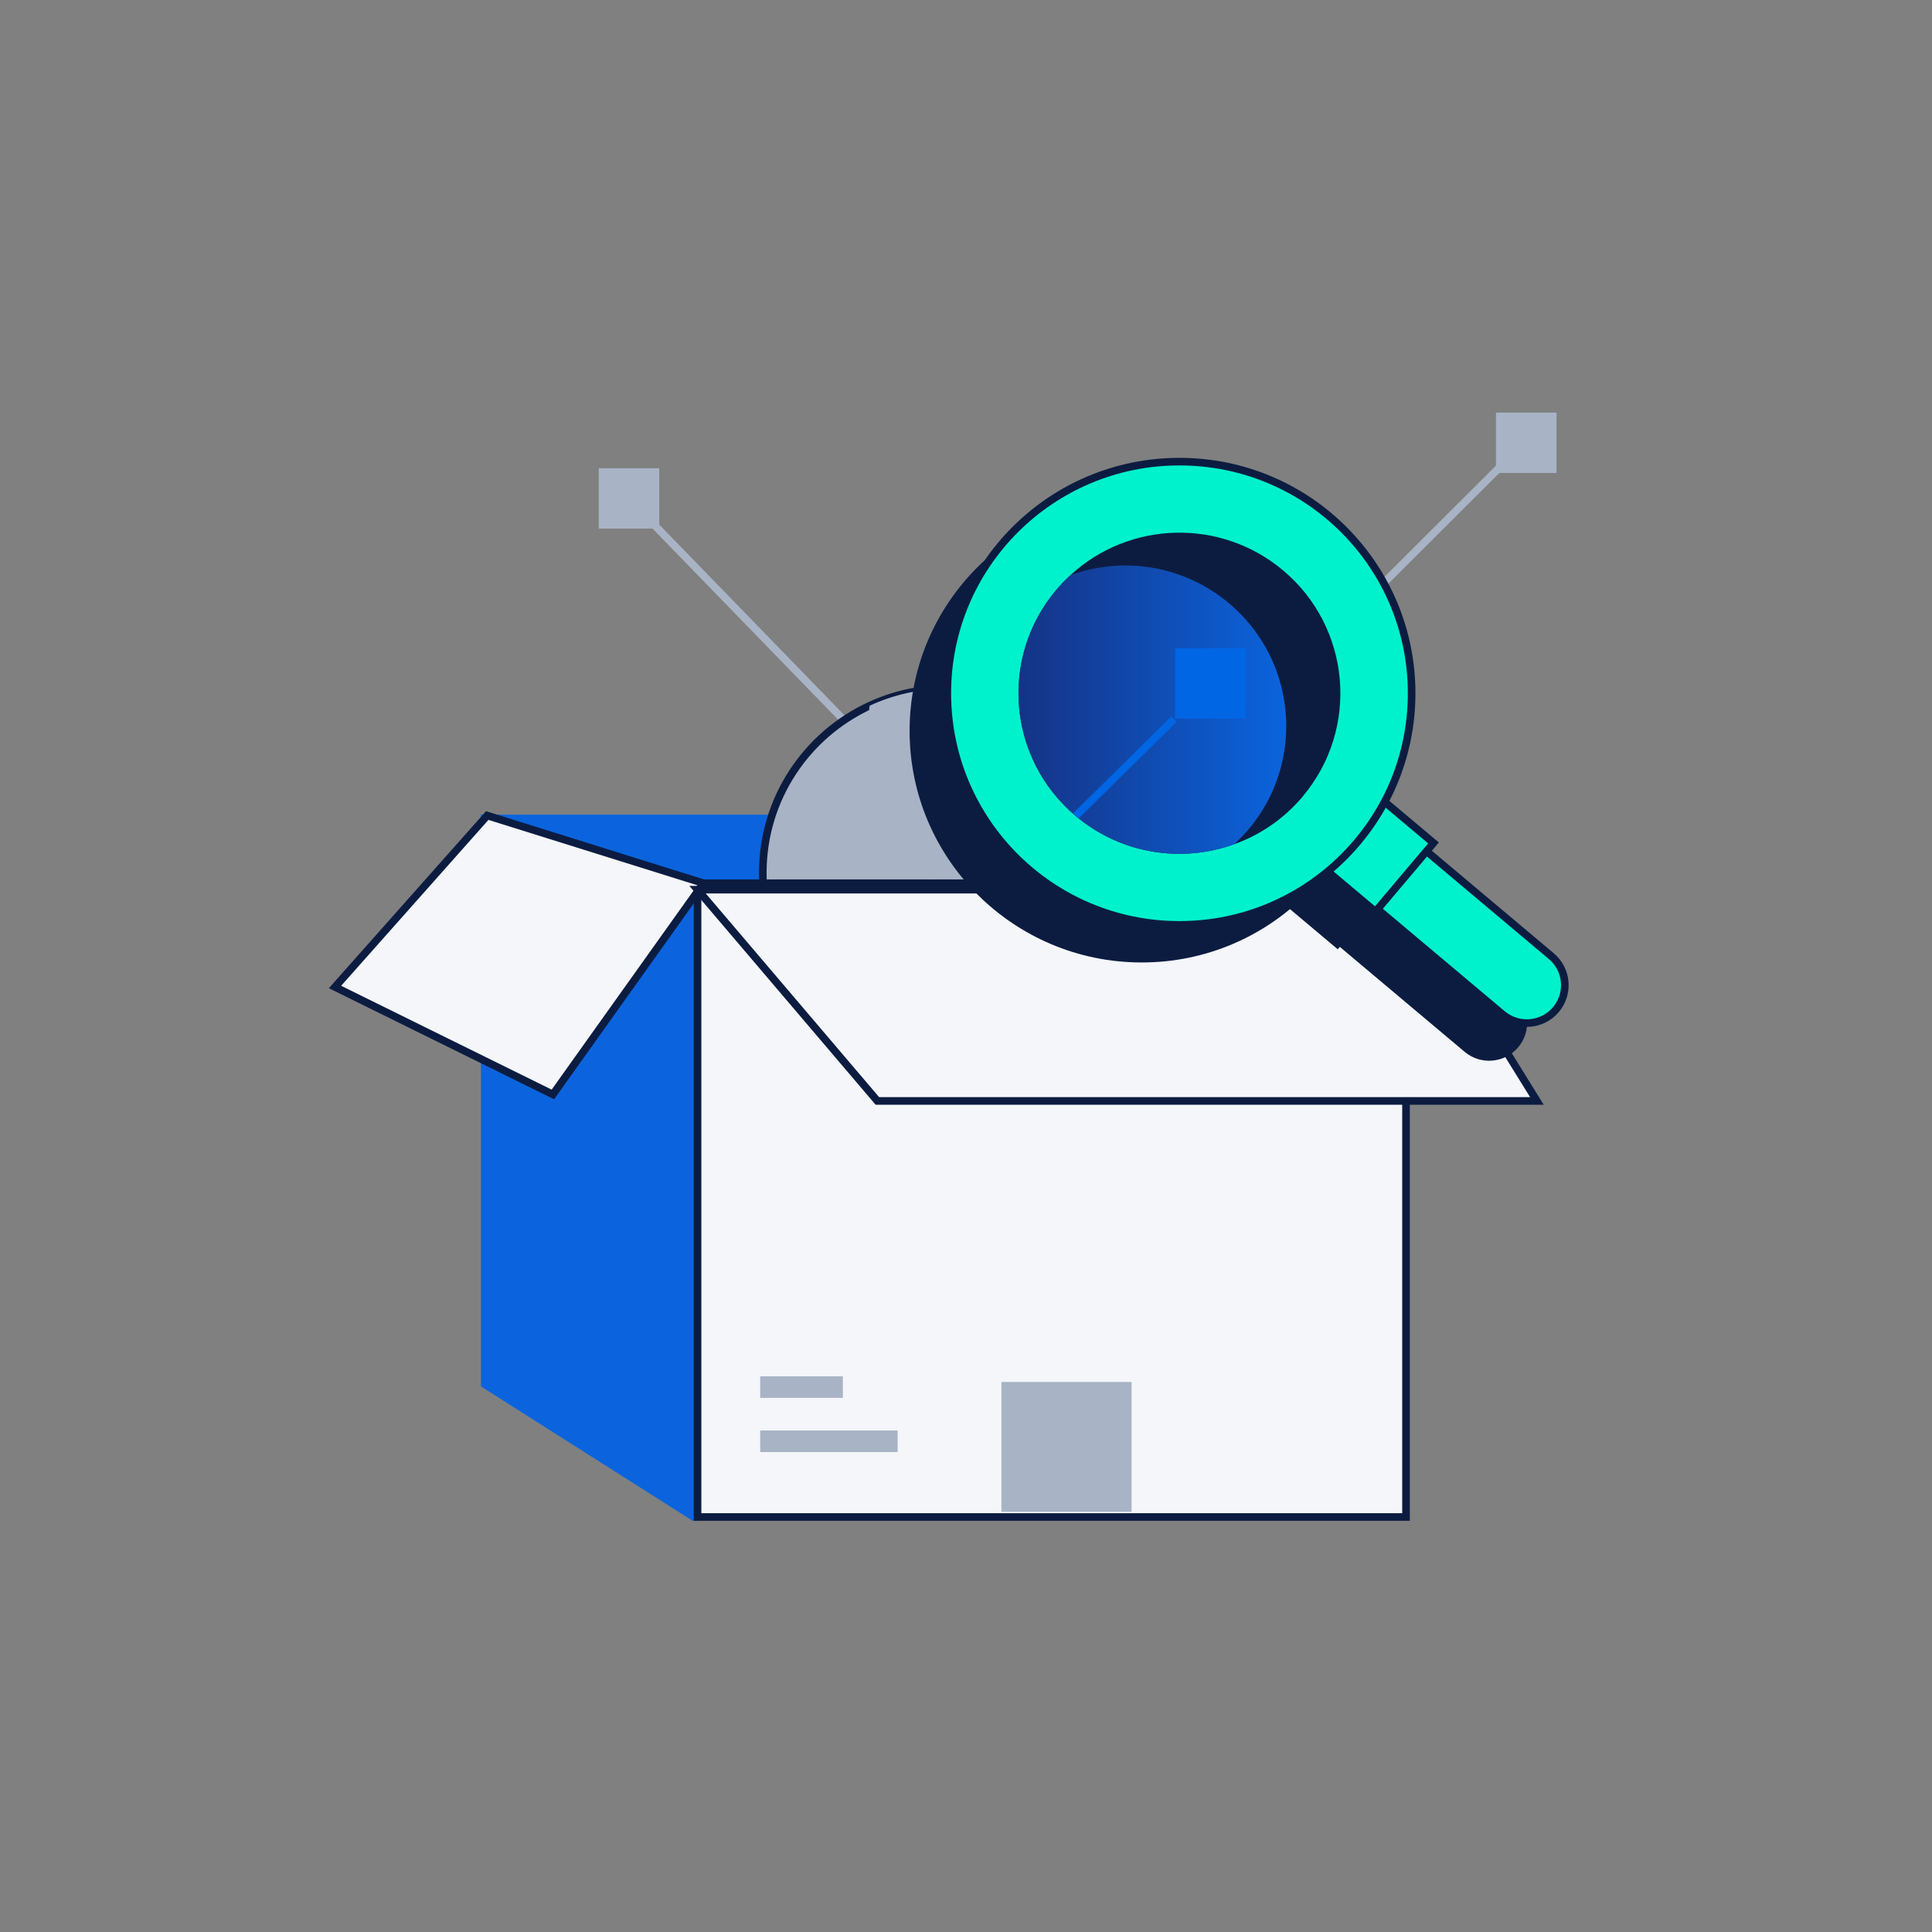 <svg width="345" height="345" viewBox="0 0 345 345" fill="none" xmlns="http://www.w3.org/2000/svg">
<rect x="0" y="0" width="345" height="345" fill="#808080" stroke="none"/>
<path d="M153.426 130.434L152.204 131.128L113.85 91.637L114.825 90.695L153.426 130.434Z" fill="#A8B3C5"/>
<path d="M212.102 258.689L123.749 271.609L85.881 247.576V145.47H212.102L250.629 157.559L212.102 258.689Z" fill="#0B64DD"/>
<path d="M202.103 155.847C202.103 157.653 201.958 159.414 201.677 161.139C199.143 176.772 185.537 188.711 169.153 188.711C150.958 188.711 136.213 173.999 136.213 155.847C136.213 142.635 144.024 131.238 155.294 126.018C159.504 124.067 164.202 122.974 169.153 122.974C187.348 122.974 202.103 137.695 202.103 155.847Z" fill="#A8B3C5"/>
<path d="M201.424 155.847C201.424 138.069 186.972 123.652 169.153 123.652C164.302 123.652 159.701 124.722 155.58 126.632C144.541 131.745 136.891 142.908 136.891 155.847C136.892 173.625 151.333 188.033 169.153 188.033C185.199 188.033 198.525 176.341 201.007 161.031C201.282 159.343 201.424 157.617 201.424 155.847ZM202.781 155.847C202.781 157.46 202.668 159.037 202.448 160.586L202.347 161.247C199.76 177.203 185.875 189.388 169.153 189.388C150.583 189.388 135.534 174.373 135.534 155.847C135.534 142.362 143.507 130.73 155.008 125.403C159.305 123.412 164.1 122.297 169.153 122.297C187.722 122.297 202.781 137.321 202.781 155.847Z" fill="#0C1C41"/>
<g style="mix-blend-mode:multiply">
<path d="M202.103 155.847C202.103 157.653 201.958 159.414 201.677 161.139C197.459 163.09 192.761 164.183 187.809 164.183C169.615 164.183 154.869 149.471 154.869 131.319C154.869 129.513 155.014 127.743 155.294 126.018C159.504 124.067 164.202 122.974 169.153 122.974C187.348 122.974 202.103 137.695 202.103 155.847Z" fill="#A8B3C5"/>
</g>
<path d="M251.074 157.717H124.562V270.893H251.074V157.717Z" fill="#F4F6F9"/>
<path d="M251.753 157.039V271.57H123.884V157.039H251.753ZM125.241 270.216H250.395V158.394H125.241V270.216Z" fill="#0C1C41"/>
<path d="M125.622 157.717L98.728 195.439L59.822 176.248L87.005 145.633L125.622 157.717Z" fill="#F4F6F9"/>
<path d="M126.716 157.35L98.946 196.302L58.725 176.463L86.789 144.855L126.716 157.35ZM60.919 176.033L98.51 194.575L124.527 158.083L87.221 146.41L60.919 176.033Z" fill="#0C1C41"/>
<path d="M202.066 158.872H178.821V182.064H202.066V158.872Z" fill="#A8B3C5"/>
<path d="M202.066 246.78H178.821V269.972H202.066V246.78Z" fill="#A8B3C5"/>
<path d="M124.562 158.872L156.67 196.595H274.447L251.065 158.872H124.562Z" fill="#F4F6F9"/>
<path d="M251.444 158.195L275.665 197.272H156.356L156.153 197.034L123.095 158.195H251.444ZM156.985 195.917H273.229L250.687 159.55H126.029L156.985 195.917Z" fill="#0C1C41"/>
<path d="M160.291 255.45H135.751V259.297H160.291V255.45Z" fill="#A8B3C5"/>
<path d="M150.506 245.768H135.751V249.616H150.506V245.768Z" fill="#A8B3C5"/>
<path d="M272.211 79.996L233.242 118.874L232.282 117.917L271.251 79.038L272.211 79.996Z" fill="#A8B3C5"/>
<path d="M235.552 165.973L244.302 155.614L270.294 177.466C273.16 179.875 273.526 184.151 271.111 187.01C268.696 189.869 264.41 190.234 261.544 187.825L235.552 165.973Z" fill="#0C1C41"/>
<path d="M239.305 148.883L228.939 161.155L238.886 169.517L249.252 157.245L239.305 148.883Z" fill="#0C1C41"/>
<path d="M203.886 171.868C226.783 171.868 245.345 153.35 245.345 130.506C245.345 107.663 226.783 89.144 203.886 89.144C180.989 89.144 162.428 107.663 162.428 130.506C162.428 153.35 180.989 171.868 203.886 171.868Z" fill="#0C1C41"/>
<path d="M203.886 155.847C217.915 155.847 229.287 144.502 229.287 130.506C229.287 116.511 217.915 105.165 203.886 105.165C189.858 105.165 178.486 116.511 178.486 130.506C178.486 144.502 189.858 155.847 203.886 155.847Z" fill="#0C1C41"/>
<path d="M242.282 159.25L251.031 148.892L277.024 170.744C279.89 173.153 280.256 177.429 277.841 180.288C275.426 183.147 271.14 183.512 268.274 181.103L242.282 159.25Z" fill="#00F2CD"/>
<path d="M251.113 149.846L243.239 159.169L268.712 180.585C271.291 182.753 275.148 182.424 277.322 179.851C279.495 177.278 279.165 173.43 276.586 171.262L251.113 149.846ZM277.461 170.226C280.614 172.876 281.016 177.579 278.36 180.724C275.703 183.869 270.989 184.271 267.837 181.62L241.325 159.332L250.95 147.937L277.461 170.226Z" fill="#0C1C41"/>
<path d="M246.035 142.16L235.669 154.432L245.616 162.795L255.982 150.523L246.035 142.16Z" fill="#00F2CD"/>
<path d="M245.953 141.206L256.938 150.442L245.698 163.749L234.713 154.514L245.953 141.206ZM245.535 161.84L255.025 150.605L246.116 143.115L236.626 154.351L245.535 161.84Z" fill="#0C1C41"/>
<path d="M210.621 165.158C233.518 165.158 252.079 146.64 252.079 123.796C252.079 100.953 233.518 82.434 210.621 82.434C187.724 82.434 169.162 100.953 169.162 123.796C169.162 146.64 187.724 165.158 210.621 165.158Z" fill="#00F2CD"/>
<path d="M251.4 123.796C251.4 101.327 233.143 83.112 210.621 83.112C188.099 83.112 169.841 101.327 169.841 123.796C169.841 146.265 188.099 164.48 210.621 164.48C233.143 164.48 251.4 146.265 251.4 123.796ZM252.758 123.796C252.758 147.014 233.892 165.835 210.621 165.835C187.349 165.835 168.483 147.014 168.483 123.796C168.483 100.579 187.349 81.757 210.621 81.757C233.892 81.757 252.758 100.579 252.758 123.796Z" fill="#0C1C41"/>
<path d="M232.599 142.274C229.232 146.256 224.995 149.11 220.397 150.754C211.055 154.122 200.229 152.56 192.091 145.714C179.952 135.518 178.404 117.429 188.642 105.319C189.439 104.38 190.281 103.504 191.159 102.7C201.641 93.028 217.935 92.459 229.132 101.86C241.271 112.065 242.819 130.154 232.59 142.265L232.599 142.274Z" fill="#0C1C41"/>
<path d="M228.662 137.279C227.594 141.154 225.693 144.856 222.923 148.135C222.126 149.074 221.284 149.95 220.406 150.754C211.064 154.122 200.238 152.56 192.1 145.714C189.222 143.294 186.932 140.422 185.266 137.279C179.889 127.255 180.84 114.539 188.642 105.31C189.439 104.371 190.281 103.495 191.159 102.691C200.501 99.322 211.327 100.885 219.465 107.73C228.327 115.172 231.54 126.822 228.653 137.279H228.662Z" fill="url(#paint0_linear_919_17571)"/>
<g style="mix-blend-mode:multiply">
<path d="M209.835 128.323L222.435 128.341L222.453 115.77L209.852 115.752L209.835 128.323Z" fill="#0066E4"/>
</g>
<g style="mix-blend-mode:multiply">
<path d="M210.12 128.893L192.577 146.196L191.623 145.233L209.165 127.93L210.12 128.893Z" fill="#0066E4"/>
</g>
<path d="M117.728 83.608H106.92V94.391H117.728V83.608Z" fill="#A8B3C5"/>
<path d="M267.142 84.457H277.95V73.674H267.142V84.457Z" fill="#A8B3C5"/>
<defs>
<linearGradient id="paint0_linear_919_17571" x1="181.881" y1="126.722" x2="229.694" y2="126.722" gradientUnits="userSpaceOnUse">
<stop stop-color="#153385"/>
<stop offset="1" stop-color="#0B64DD"/>
</linearGradient>
</defs>
</svg>
